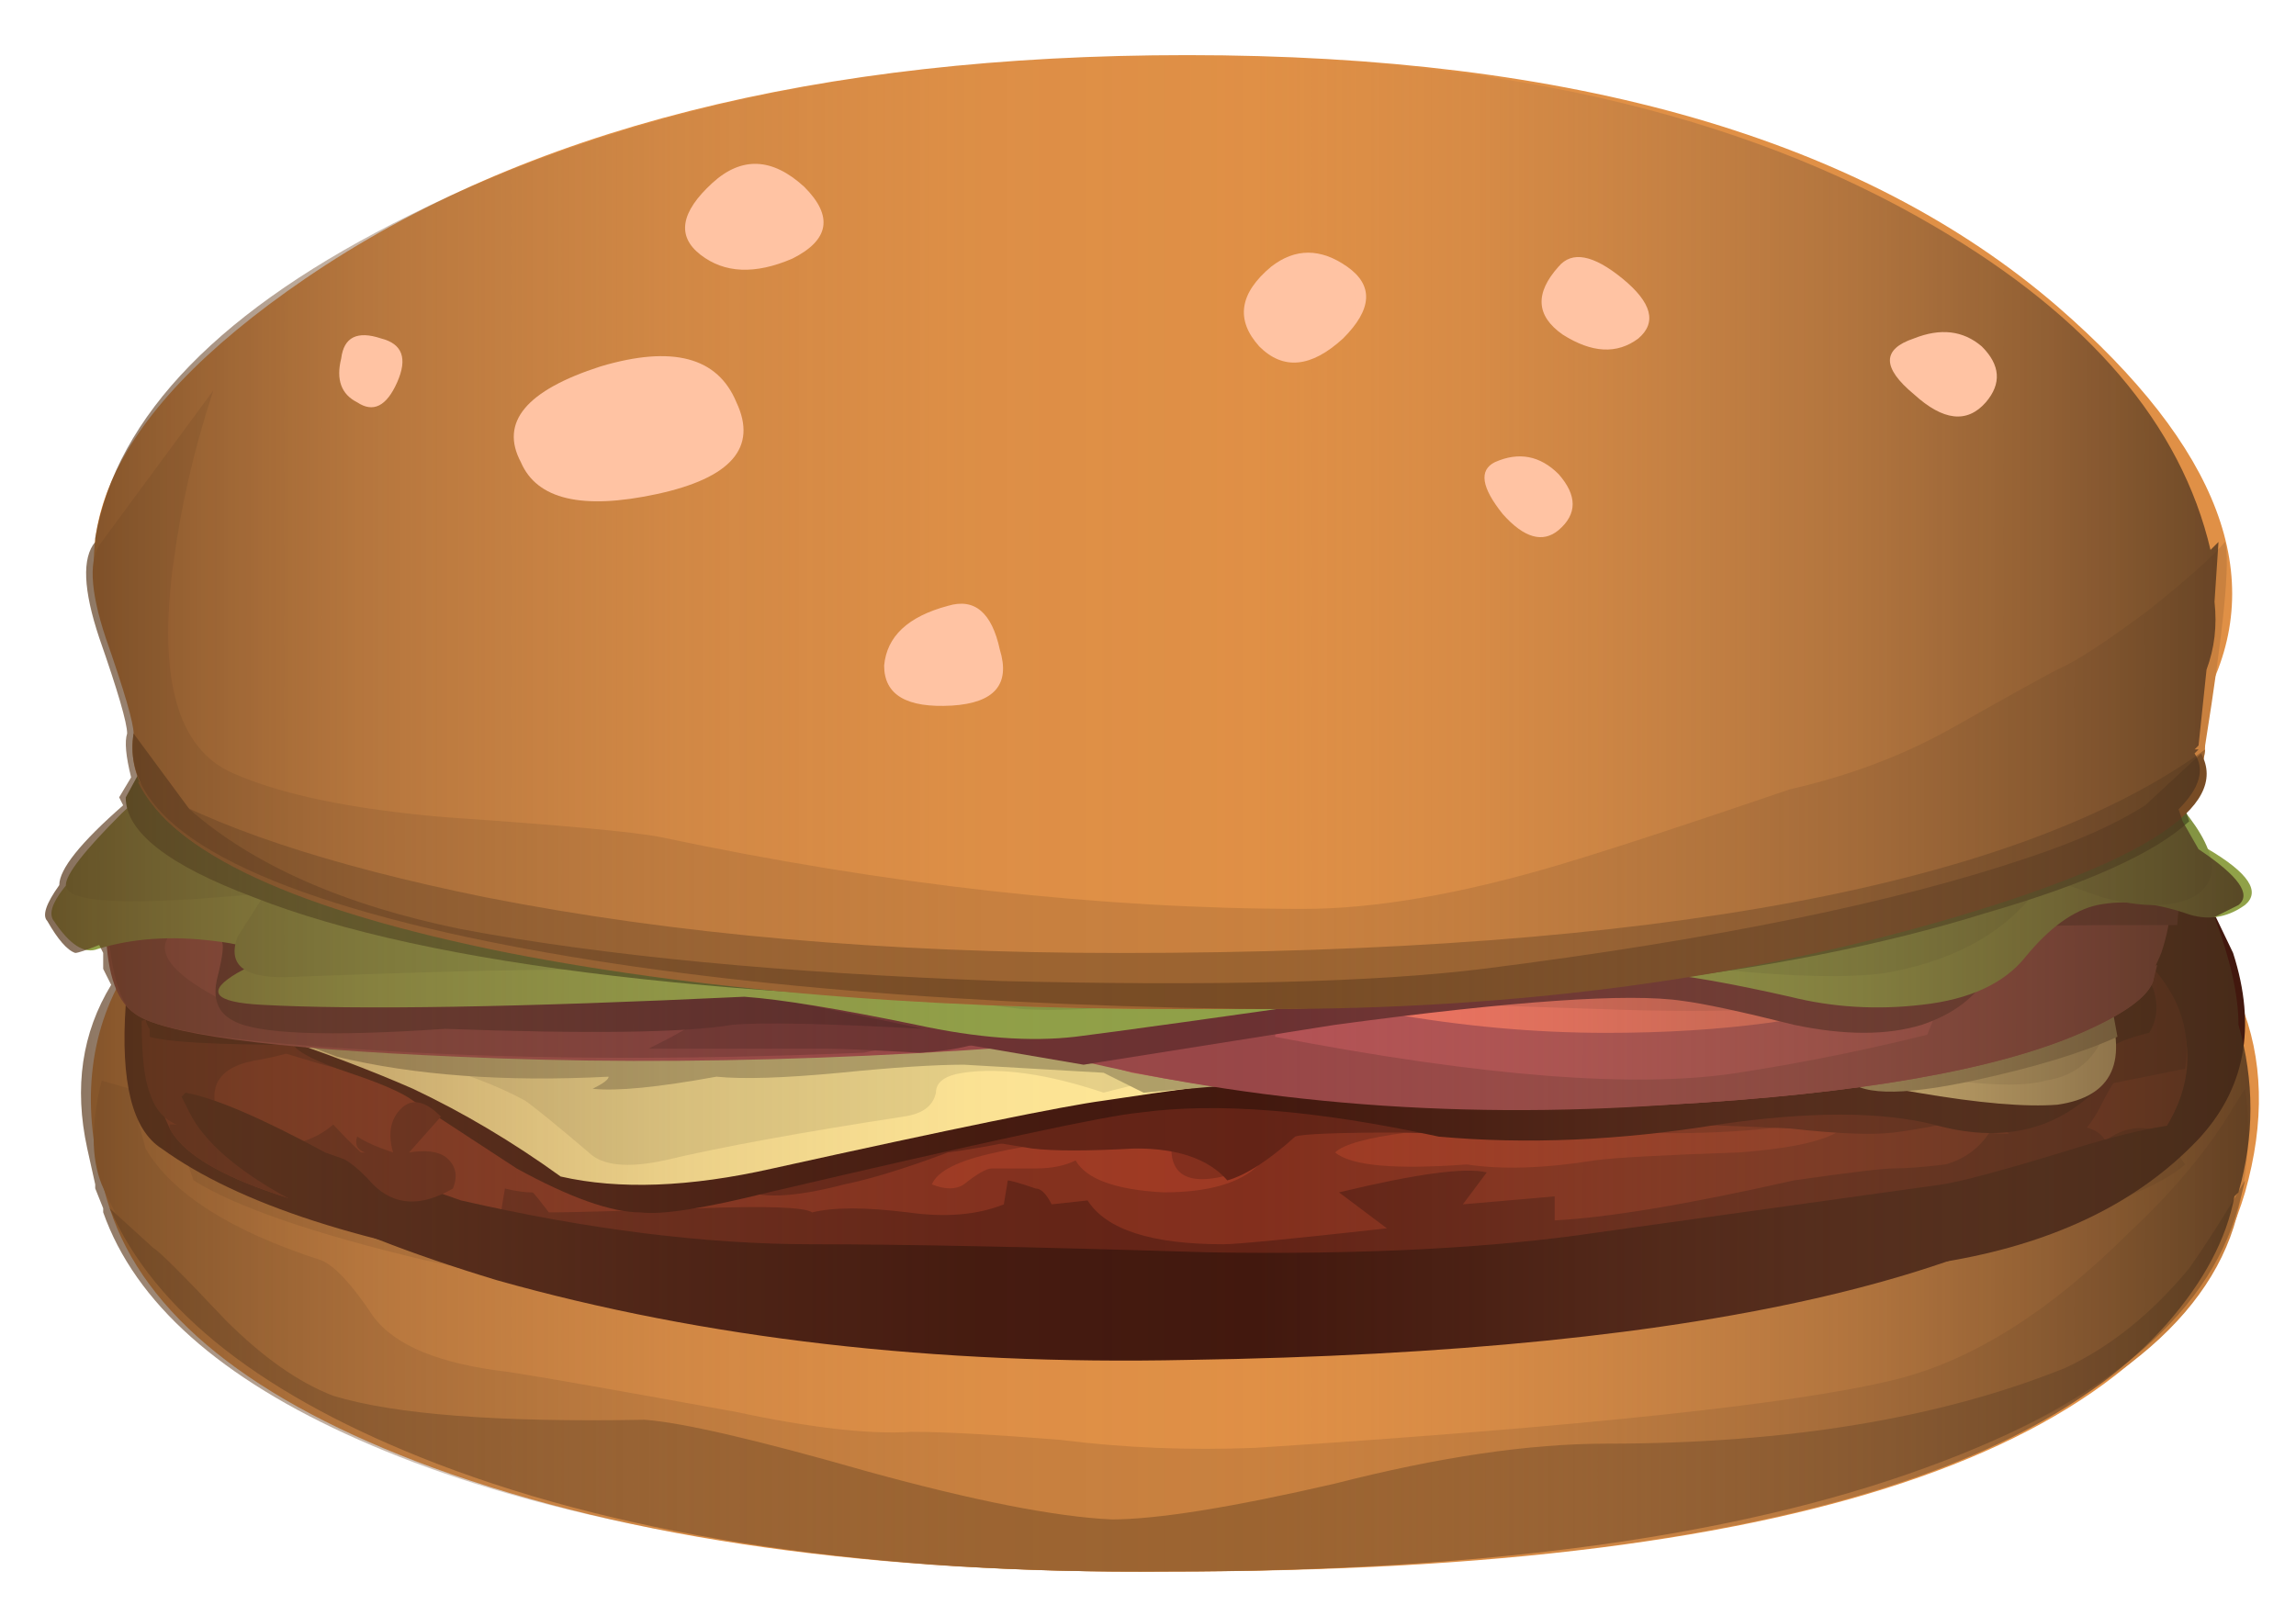 <?xml version="1.0" encoding="UTF-8" standalone="no"?>
<svg
   xmlns:dc="http://purl.org/dc/elements/1.1/"
   xmlns:cc="http://creativecommons.org/ns#"
   xmlns:rdf="http://www.w3.org/1999/02/22-rdf-syntax-ns#"
   xmlns:svg="http://www.w3.org/2000/svg"
   xmlns="http://www.w3.org/2000/svg"
   xmlns:xlink="http://www.w3.org/1999/xlink"
   xmlns:sodipodi="http://sodipodi.sourceforge.net/DTD/sodipodi-0.dtd"
   xmlns:inkscape="http://www.inkscape.org/namespaces/inkscape"
   enable-background="new 0 0 44.95 31.25"
   version="1.1"
   viewBox="0 0 472.441 332.598"
   id="svg128"
   sodipodi:docname="hamburger.svg"
   width="125mm"
   height="88mm"
   inkscape:version="1.0.2-2 (e86c870879, 2021-01-15)">
  <defs
     id="defs132" />
  <sodipodi:namedview
     pagecolor="#ffffff"
     bordercolor="#666666"
     borderopacity="1"
     objecttolerance="10"
     gridtolerance="10"
     guidetolerance="10"
     inkscape:pageopacity="0"
     inkscape:pageshadow="2"
     inkscape:window-width="1920"
     inkscape:window-height="1017"
     id="namedview130"
     showgrid="false"
     units="mm"
     inkscape:zoom="1.448832"
     inkscape:cx="166.20367"
     inkscape:cy="89.387366"
     inkscape:window-x="-8"
     inkscape:window-y="-8"
     inkscape:window-maximized="1"
     inkscape:current-layer="svg128" />
  <symbol
     id="d"
     viewBox="0.021 -19 27.629 19">
    <linearGradient
       id="c"
       x1="-2.513"
       x2="30.212"
       y1="-9.5"
       y2="-9.5"
       gradientUnits="userSpaceOnUse">
      <stop
         stop-color="#40240A"
         offset="0"
         id="stop2" />
      <stop
         stop-color="#5A391D"
         stop-opacity=".714"
         offset=".086"
         id="stop4" />
      <stop
         stop-color="#775031"
         stop-opacity=".404"
         offset=".2"
         id="stop6" />
      <stop
         stop-color="#8B6140"
         stop-opacity=".176"
         offset=".318"
         id="stop8" />
      <stop
         stop-color="#986B49"
         stop-opacity=".043"
         offset=".431"
         id="stop10" />
      <stop
         stop-color="#9C6E4C"
         stop-opacity="0"
         offset=".541"
         id="stop12" />
      <stop
         stop-color="#906545"
         stop-opacity=".114"
         offset=".624"
         id="stop14" />
      <stop
         stop-color="#6F4D32"
         stop-opacity=".423"
         offset=".772"
         id="stop16" />
      <stop
         stop-color="#3B2614"
         stop-opacity=".918"
         offset=".973"
         id="stop18" />
      <stop
         stop-color="#33200F"
         offset="1"
         id="stop20" />
    </linearGradient>
    <path
       d="m 27.2,-6.85 c 0.033,-0.3 0,-0.583 -0.1,-0.85 L 27,-8.65 26.95,-8.7 H 27 l -0.05,-0.05 c 0.133,-0.2 0.066,-0.433 -0.2,-0.7 L 26.8,-9.6 27,-9.95 c 0.5,-0.333 0.667,-0.566 0.5,-0.7 l -0.3,-0.15 c 0.2,-0.534 0.3,-0.983 0.3,-1.35 0.2,-0.7 0.2,-1.4 0,-2.1 l -0.05,-0.05 c -0.1,-0.534 -0.383,-1.067 -0.85,-1.6 -1.833,-2.067 -6.017,-3.1 -12.55,-3.1 h -1.5 l -0.5,0.05 H 11.2 l -0.25,0.05 c -2.867,0.233 -5.2,0.75 -7,1.55 -1.733,0.767 -2.8,1.717 -3.2,2.85 v 0.05 l -0.1,0.25 v 0.05 l -0.1,0.45 c -0.167,0.767 -0.066,1.45 0.3,2.05 l -0.1,0.2 v 0.2 l -0.05,0.1 c -0.167,-0.067 -0.267,-0.1 -0.3,-0.1 -0.1,0.033 -0.217,0.167 -0.35,0.4 -0.066,0.067 -0.017,0.217 0.15,0.45 0,0.2 0.267,0.533 0.8,1 l -0.05,0.1 0.15,0.25 c -0.067,0.267 -0.083,0.45 -0.05,0.55 0,0.133 -0.117,0.533 -0.35,1.2 -0.2,0.6 -0.217,1 -0.05,1.2 v 0.05 c 0.267,1.533 1.583,2.883 3.95,4.05 2.667,1.333 5.883,2 9.65,2 3.867,0 7.017,-0.717 9.45,-2.15 1.933,-1.133 3.083,-2.483 3.45,-4.05 l 0.1,0.1 z"
       clip-rule="evenodd"
       fill="url(#c)"
       fill-rule="evenodd"
       id="path23" />
  </symbol>
  <g
     clip-rule="evenodd"
     fill-rule="evenodd"
     id="g108"
     transform="matrix(17.251,0,0,17.251,-150.66,-184.453)">
    <path
       d="m 23.849,18.967 c 4.729,0 8.062,0.635 9.997,1.904 1.588,1.017 2.143,2.365 1.666,4.047 -0.889,3.016 -5.157,4.523 -12.806,4.523 -3.523,0.031 -6.459,-0.382 -8.808,-1.238 -2.158,-0.794 -3.444,-1.825 -3.856,-3.095 -1.333,-4.093 3.269,-6.141 13.807,-6.141 z"
       fill="#e09046"
       id="path32" />
    <path
       d="m 35.465,24.966 c -0.223,1.333 -1.444,2.396 -3.666,3.19 -2.316,0.856 -5.363,1.285 -9.141,1.285 -3.586,0.031 -6.522,-0.429 -8.808,-1.381 -2.031,-0.825 -3.332,-1.904 -3.904,-3.237 -0.127,-0.317 -0.127,-0.73 0,-1.238 l 0.333,0.096 0.19,0.714 c 0.317,0.539 1.016,0.984 2.095,1.333 0.159,0.063 0.365,0.285 0.619,0.666 0.254,0.35 0.793,0.572 1.619,0.667 0.413,0.063 1.317,0.223 2.714,0.477 0.889,0.19 1.587,0.27 2.095,0.237 0.381,0 0.968,0.032 1.761,0.095 0.762,0.096 1.54,0.128 2.333,0.096 3.903,-0.253 6.442,-0.523 7.616,-0.81 0.921,-0.222 1.857,-0.809 2.81,-1.761 0.476,-0.444 0.856,-0.889 1.143,-1.333 l 0.237,-0.381 c 0.064,0.412 0.049,0.84 -0.046,1.285 z"
       fill="#c9813f"
       id="path34" />
    <path
       d="m 35.465,24.966 c -0.318,1.365 -1.571,2.443 -3.762,3.237 -2.253,0.825 -5.268,1.238 -9.045,1.238 -3.491,0.031 -6.396,-0.397 -8.712,-1.285 -2.063,-0.795 -3.364,-1.81 -3.904,-3.048 l 0.524,0.477 c 0.063,0.031 0.349,0.317 0.857,0.856 0.444,0.444 0.873,0.746 1.285,0.904 0.73,0.223 1.968,0.318 3.714,0.286 0.444,0.032 1.333,0.237 2.666,0.619 1.27,0.349 2.237,0.539 2.904,0.57 0.54,0 1.428,-0.142 2.667,-0.428 1.237,-0.317 2.316,-0.476 3.236,-0.476 2.158,0 3.984,-0.303 5.476,-0.905 0.539,-0.253 1.031,-0.65 1.476,-1.189 0.222,-0.317 0.444,-0.667 0.666,-1.048 z"
       fill="#9c6431"
       id="path36" />
    <path
       d="m 11.042,24.775 -0.286,-0.81 23.708,0.143 0.333,0.477 c -0.285,0.254 -0.952,0.523 -1.999,0.81 -2.095,0.539 -5.015,0.872 -8.76,0.999 -4.158,0.127 -7.57,-0.095 -10.236,-0.666 -1.332,-0.318 -2.252,-0.635 -2.76,-0.953 z"
       fill="#c9813f"
       id="path38" />
    <path
       d="m 10.661,24.395 c -0.349,-0.222 -0.492,-0.793 -0.428,-1.714 l 0.19,-1.333 24.375,-0.477 0.571,1.19 c 0.286,0.889 0.143,1.635 -0.428,2.238 -0.698,0.729 -1.666,1.206 -2.905,1.428 -1.396,0.254 -4.315,0.429 -8.759,0.523 -6.57,0.097 -10.775,-0.522 -12.616,-1.855 z"
       fill="#42180e"
       id="path40" />
    <path
       d="m 34.561,24.156 c -0.286,0.508 -1.523,0.937 -3.714,1.285 -2.285,0.382 -5.015,0.571 -8.188,0.571 -3.269,0 -5.999,-0.174 -8.188,-0.523 -2.19,-0.349 -3.428,-0.793 -3.713,-1.333 -0.286,-0.603 -0.302,-1.189 -0.047,-1.761 0.254,-0.636 0.762,-1.032 1.523,-1.19 3.555,-0.698 7.157,-1.048 10.807,-1.048 1.587,0 3.459,0.19 5.617,0.571 1.175,0.19 2.65,0.477 4.428,0.857 0.794,0.158 1.317,0.508 1.571,1.047 0.252,0.509 0.22,1.016 -0.096,1.524 z"
       fill="#832f1d"
       id="path42" />
    <path
       d="m 23.753,24.585 c -0.222,0.222 -0.603,0.333 -1.143,0.333 -0.571,-0.031 -0.92,-0.158 -1.047,-0.381 -0.127,0.063 -0.286,0.096 -0.476,0.096 h -0.524 c -0.063,0 -0.174,0.063 -0.333,0.19 -0.095,0.063 -0.222,0.063 -0.381,0 0.064,-0.159 0.317,-0.286 0.762,-0.381 0.412,-0.096 0.761,-0.127 1.047,-0.096 l -0.429,0.048 h 1.476 c 0.001,0.413 0.35,0.477 1.048,0.191 z"
       fill="#9e3923"
       id="path44" />
    <path
       d="m 29.467,24.442 c -0.921,0.031 -1.492,0.063 -1.715,0.095 -0.603,0.096 -1.11,0.111 -1.523,0.048 -0.856,0.063 -1.381,0.016 -1.57,-0.143 0.095,-0.096 0.381,-0.175 0.856,-0.238 0.381,-0.031 0.698,-0.031 0.952,0 0.408,-0.063 1.012,-0.063 1.809,0 0.857,0.031 1.699,-0.031 2.523,-0.19 -0.031,0.221 -0.476,0.365 -1.332,0.428 z"
       fill="#9e3923"
       id="path46" />
    <path
       d="m 17.85,24.537 c 1.733,-0.499 3.114,-0.722 4.142,-0.666 -0.381,0.254 -1.031,0.444 -1.952,0.571 -0.508,0.19 -0.921,0.317 -1.238,0.381 -0.603,0.158 -1.016,0.175 -1.238,0.048 0.032,-0.127 0.127,-0.238 0.286,-0.334 z"
       fill="#632316"
       id="path48" />
    <path
       d="m 31.751,23.823 h -0.333 c 0.317,-0.19 0.777,-0.349 1.381,-0.476 0.666,-0.127 1.19,-0.175 1.57,-0.144 -0.19,0.063 -0.38,0.286 -0.57,0.667 -0.159,0.317 -0.35,0.491 -0.572,0.523 -0.158,0.032 -0.301,0.016 -0.428,-0.048 -0.096,-0.127 -0.175,-0.206 -0.238,-0.238 -0.35,-0.157 -0.62,-0.253 -0.81,-0.284 z"
       fill="#632316"
       id="path50" />
    <path
       d="m 10.423,22.871 c 0.635,-0.19 1.048,-0.302 1.238,-0.333 0.603,-0.096 0.92,0.031 0.952,0.381 0,0.19 -0.286,0.333 -0.857,0.429 -0.476,0.095 -0.587,0.381 -0.333,0.856 l 0.095,0.238 c -0.095,-0.032 -0.159,-0.048 -0.19,-0.048 -0.095,-0.032 -0.127,-0.111 -0.095,-0.238 -0.381,0.032 -0.619,-0.11 -0.714,-0.428 -0.064,-0.159 -0.096,-0.445 -0.096,-0.857 z"
       fill="#632316"
       id="path52" />
    <path
       d="m 33.846,24.3 c 0.223,-0.159 0.444,-0.191 0.667,-0.096 -0.381,0.508 -1.635,0.937 -3.761,1.285 -2.254,0.35 -4.952,0.523 -8.094,0.523 -3.269,0 -5.999,-0.174 -8.188,-0.523 -2.19,-0.349 -3.428,-0.793 -3.713,-1.333 v -0.048 h 0.095 l -0.143,-0.095 -0.095,-0.19 v -0.095 c 0.285,-0.032 0.539,0.016 0.761,0.143 -0.031,0.285 0.143,0.444 0.524,0.476 0.317,0.032 0.587,-0.047 0.809,-0.238 0.73,0.794 1.396,1.144 2,1.048 l 0.048,-0.285 c 0.127,0.031 0.238,0.047 0.333,0.047 0.032,0.032 0.095,0.111 0.191,0.238 0.253,0 0.841,-0.016 1.761,-0.048 0.825,-0.031 1.286,-0.016 1.38,0.048 0.254,-0.063 0.635,-0.063 1.143,0 0.445,0.063 0.826,0.031 1.143,-0.096 l 0.047,-0.285 c 0.032,0 0.143,0.031 0.333,0.096 0.063,0 0.127,0.063 0.19,0.189 l 0.429,-0.047 c 0.222,0.349 0.762,0.523 1.619,0.523 0.158,0 0.809,-0.063 1.951,-0.19 l -0.571,-0.429 c 0.921,-0.222 1.508,-0.302 1.762,-0.238 l -0.285,0.381 1.095,-0.095 v 0.286 c 0.635,-0.032 1.587,-0.191 2.855,-0.477 0.667,-0.096 1.064,-0.143 1.19,-0.143 0.159,0 0.365,-0.017 0.619,-0.048 0.223,-0.063 0.397,-0.19 0.523,-0.381 0.128,0.031 0.382,0.016 0.762,-0.048 0.319,-0.062 0.525,-0.014 0.62,0.145 z"
       fill="#632316"
       id="path54" />
    <path
       d="m 33.084,21.586 c 0.603,0.127 1.063,0.364 1.381,0.714 0.286,0.35 0.396,0.729 0.333,1.143 l -1.19,0.238 c -1.015,0.285 -1.776,0.46 -2.285,0.523 -0.254,0.031 -0.666,0.016 -1.237,-0.048 -0.667,-0.031 -1.127,-0.048 -1.381,-0.048 -1.396,0.096 -2.476,0.127 -3.237,0.096 -0.762,0 -1.189,0.016 -1.285,0.048 -0.317,0.285 -0.587,0.46 -0.81,0.523 -0.222,-0.254 -0.587,-0.381 -1.095,-0.381 -0.571,0.032 -0.984,0.032 -1.238,0 -1.365,-0.222 -2.079,-0.333 -2.143,-0.333 -1.111,0.063 -2.031,0.079 -2.761,0.047 -1.364,-0.031 -2.094,-0.254 -2.189,-0.666 -0.413,0.127 -0.921,0.095 -1.523,-0.095 -0.826,-0.254 -1.349,-0.381 -1.571,-0.381 -0.063,-0.159 -0.063,-0.286 0,-0.382 L 10.756,22.3 c 0.254,-0.571 0.746,-0.937 1.476,-1.095 3.555,-0.698 7.157,-1.048 10.807,-1.048 1.587,0 3.459,0.19 5.617,0.571 1.175,0.191 2.651,0.477 4.428,0.858 z"
       fill="#632316"
       id="path56" />
    <path
       d="m 34.228,22.015 c 0.031,0.127 0.095,0.285 0.189,0.476 0.064,0.19 0.048,0.365 -0.048,0.523 -0.254,0.063 -0.412,0.127 -0.476,0.19 l -0.143,0.477 c -0.509,0.508 -1.158,0.65 -1.952,0.428 -0.635,-0.158 -1.492,-0.158 -2.57,0 -1.175,0.191 -2.285,0.238 -3.333,0.144 -1.46,-0.317 -2.65,-0.413 -3.57,-0.286 -0.381,0.032 -1.857,0.35 -4.428,0.952 -0.762,0.19 -1.27,0.27 -1.523,0.238 -0.349,0 -0.841,-0.175 -1.476,-0.523 l -1.238,-0.81 c -0.127,-0.095 -0.381,-0.206 -0.762,-0.333 -0.38,-0.127 -0.603,-0.238 -0.667,-0.334 -0.92,0 -1.491,-0.031 -1.713,-0.095 v -0.095 c -0.054,-0.069 -0.07,-0.181 -0.048,-0.334 0.063,-0.285 0.079,-0.46 0.048,-0.523 1.174,0.413 2.158,0.619 2.952,0.619 0.571,0.031 1.539,0.047 2.904,0.047 1.238,-0.031 2.19,-0.016 2.856,0.048 5.935,0.507 10.935,0.238 14.998,-0.809 z"
       fill="#42180e"
       id="path58" />
    <path
       d="m 31.608,23.729 c -1.27,-0.223 -1.952,-0.334 -2.047,-0.334 -2,-0.19 -4.555,-0.047 -7.665,0.429 -0.476,0.063 -1.793,0.333 -3.952,0.81 -0.984,0.222 -1.825,0.254 -2.523,0.095 -0.571,-0.412 -1.159,-0.762 -1.762,-1.047 -0.508,-0.223 -1.095,-0.444 -1.761,-0.667 L 10.993,22.73 c 4.919,0.19 8.935,0.174 12.045,-0.048 3.143,-0.19 6.744,-0.223 10.807,-0.096 0.286,0.763 0.095,1.19 -0.57,1.286 -0.381,0.03 -0.936,-0.018 -1.667,-0.143 z"
       fill="#ffe797"
       id="path60" />
    <path
       d="m 12.994,23.252 c 0.92,-0.031 1.873,-0.063 2.856,-0.096 2,-0.095 3.221,-0.189 3.666,-0.285 0.698,-0.096 1.936,0.079 3.713,0.523 l -1.333,0.334 c -0.667,-0.223 -1.222,-0.302 -1.666,-0.238 -0.222,0.031 -0.333,0.111 -0.333,0.238 -0.032,0.158 -0.159,0.253 -0.381,0.285 -1.238,0.19 -2.19,0.365 -2.856,0.523 -0.444,0.096 -0.746,0.063 -0.905,-0.095 -0.412,-0.35 -0.667,-0.556 -0.761,-0.619 -0.349,-0.19 -0.778,-0.349 -1.286,-0.476 z"
       fill="#e7d289"
       id="path62" />
    <path
       d="m 31.322,23.49 2.571,-0.667 c -0.095,0.444 -0.349,0.698 -0.762,0.762 -0.223,0.063 -0.587,0.063 -1.096,0 z"
       fill="#e7d289"
       id="path64" />
    <path
       d="m 18.231,22.823 3.285,-0.048 c 0.254,0.096 0.714,0.318 1.381,0.667 l 0.476,0.095 c 0.35,-0.031 0.381,0 0.096,0.096 l -1.095,0.096 -0.477,-0.238 -1.666,-0.096 c -0.349,0 -0.841,0.032 -1.476,0.096 -0.667,0.063 -1.159,0.079 -1.476,0.047 -0.698,0.127 -1.19,0.175 -1.476,0.144 0.127,-0.063 0.19,-0.111 0.19,-0.144 -1.238,0.064 -2.317,-0.016 -3.237,-0.237 l -0.381,-0.144 c 0.254,-0.095 0.762,-0.079 1.523,0.048 0.095,0 1.285,-0.095 3.57,-0.285 z"
       fill="#b0a069"
       id="path66" />
    <path
       d="M 30.752,23.537 30.561,23.49 c -0.254,0.031 -0.27,0 -0.047,-0.096 l 0.333,-0.19 c 1.523,-0.476 2.539,-0.698 3.047,-0.666 l 0.096,0.523 c -0.413,0.19 -0.984,0.365 -1.715,0.523 -0.888,0.191 -1.396,0.176 -1.523,-0.047 z"
       fill="#b0a069"
       id="path68" />
    <path
       d="m 10.042,20.824 c 5.046,0.635 8.998,0.777 11.854,0.428 2.824,-0.316 6.808,-0.809 11.949,-1.476 l 0.333,1 c -2.348,0.952 -5.982,1.682 -10.901,2.19 -3.333,0.349 -6.364,0.46 -9.093,0.333 C 11.931,23.203 10.645,23.028 10.328,22.775 10.106,22.617 9.995,22.252 9.995,21.68 Z"
       fill="#994748"
       id="path70" />
    <path
       d="M 10.328,22.775 C 10.106,22.617 9.995,22.03 9.995,21.014 l 1.095,0.618 c -0.698,0.286 -0.46,0.683 0.714,1.19 0.444,0.19 1.349,0.206 2.714,0.048 0.635,-0.096 1.92,-0.127 3.856,-0.096 2.158,0.032 3.285,0.175 3.38,0.429 -1.428,-0.063 -2.333,-0.048 -2.713,0.048 -2.285,0.096 -4.333,0.079 -6.142,-0.048 -1.492,-0.094 -2.349,-0.236 -2.571,-0.428 z"
       fill="#803b3c"
       id="path72" />
    <path
       d="m 17.85,22.3 c 1.523,0.096 2.443,0.333 2.761,0.714 -0.127,0.127 -0.429,0.207 -0.905,0.238 -0.571,-0.031 -0.937,-0.048 -1.095,-0.048 h -2.142 c 0.254,-0.127 0.429,-0.222 0.523,-0.285 -0.159,-0.127 -0.508,-0.175 -1.047,-0.144 -0.603,0.064 -1,0.096 -1.19,0.096 -0.906,0 -1.779,-0.056 -2.618,-0.167 0.833,0.046 1.896,-0.025 3.189,-0.214 1.08,-0.127 1.921,-0.19 2.524,-0.19 z"
       fill="#6b3132"
       id="path74" />
    <path
       d="m 9.899,21.49 1.095,-0.333 8.76,1.81 c -1.174,-0.064 -1.937,-0.08 -2.286,-0.048 -0.571,0.095 -1.714,0.11 -3.427,0.048 -1.396,0.095 -2.238,0.063 -2.523,-0.096 -0.19,-0.096 -0.254,-0.27 -0.19,-0.523 0.064,-0.253 0.079,-0.397 0.047,-0.429 -0.063,-0.063 -0.333,-0.095 -0.809,-0.095 H 9.899 Z"
       fill="#59292a"
       id="path76" />
    <path
       d="m 19.563,22.015 0.477,-0.144 14.663,-1.333 -0.286,1.857 c -0.063,0.189 -0.349,0.396 -0.856,0.618 -1.016,0.444 -2.65,0.73 -4.904,0.857 -2.253,0.127 -4.396,0 -6.427,-0.381 l -2.38,-0.667 z"
       fill="#b35255"
       id="path78" />
    <path
       d="m 23.563,22.3 8.522,-1.095 h 2.332 c -1.237,0.92 -2.999,1.476 -5.284,1.666 -1.429,0.127 -2.777,0.063 -4.047,-0.19 z"
       fill="#d96859"
       id="path80" />
    <path
       d="m 33.561,23.014 c -1.016,0.444 -2.65,0.73 -4.904,0.857 -2.666,0.19 -5.204,-0.032 -7.617,-0.667 0.063,-0.127 0.254,-0.206 0.571,-0.237 0.159,-0.032 0.445,-0.08 0.857,-0.144 0.19,-0.031 0.492,-0.095 0.904,-0.19 0.35,-0.095 0.635,-0.127 0.857,-0.095 l 0.237,0.143 c -0.349,0.063 -0.523,0.19 -0.523,0.381 2.476,0.476 4.316,0.619 5.523,0.429 1.65,-0.254 3.316,-0.683 4.998,-1.286 l -0.048,0.191 c -0.062,0.189 -0.348,0.396 -0.855,0.618 z"
       fill="#994748"
       id="path82" />
    <path
       d="m 31.513,22.3 c 0.508,-0.158 1.524,-0.54 3.048,-1.143 0.095,0.222 0.078,0.523 -0.048,0.904 -0.128,0.317 -0.302,0.556 -0.523,0.714 -0.667,0.381 -1.444,0.524 -2.333,0.429 0.223,-0.578 0.373,-0.919 0.452,-1.023 z"
       fill="#994748"
       id="path84" />
    <path
       d="m 24.229,22.538 0.81,0.095 c 0.761,0.032 1.666,0.063 2.713,0.096 1.65,0.063 2.872,0 3.666,-0.19 -0.952,0.317 -2.126,0.476 -3.523,0.476 -0.856,0 -1.729,-0.079 -2.618,-0.238 z"
       fill="#f07362"
       id="path86" />
    <path
       d="m 31.322,21.729 3.429,-0.571 -0.048,0.571 h -0.667 c -0.761,0 -1.189,0.016 -1.285,0.048 -0.032,0 -0.127,0.174 -0.286,0.523 -0.158,0.285 -0.429,0.492 -0.809,0.619 -0.413,0.127 -0.921,0.127 -1.524,0 -0.634,-0.159 -1.078,-0.254 -1.332,-0.286 -0.635,-0.095 -2.016,0 -4.142,0.286 l -3,0.476 -1.667,-0.285 2.618,-0.477 c 0.478,-0.095 3.381,-0.397 8.713,-0.904 z"
       fill="#6b3132"
       id="path88" />
    <path
       d="m 28.942,20.871 c 1.492,-0.349 2.714,-0.714 3.666,-1.095 2.317,0.825 3.285,1.396 2.903,1.714 -0.222,0.159 -0.46,0.19 -0.714,0.096 -0.381,-0.127 -0.729,-0.159 -1.047,-0.096 -0.286,0.063 -0.571,0.27 -0.857,0.619 -0.254,0.317 -0.666,0.508 -1.237,0.571 -0.539,0.063 -1.063,0.031 -1.571,-0.096 -0.698,-0.158 -1.237,-0.254 -1.618,-0.285 -0.667,-0.031 -1.825,0.063 -3.476,0.285 -1.777,0.255 -2.92,0.413 -3.428,0.477 -0.54,0.063 -1.174,0.016 -1.904,-0.143 -0.921,-0.19 -1.603,-0.302 -2.047,-0.334 -2.698,0.127 -4.618,0.159 -5.761,0.096 -0.571,-0.031 -0.666,-0.158 -0.285,-0.381 0.38,-0.19 0.285,-0.317 -0.286,-0.381 C 10.772,21.855 10.312,21.887 9.9,22.014 9.741,22.077 9.567,21.966 9.376,21.68 9.249,21.522 9.535,21.157 10.233,20.585 l 1.047,-0.81 c 0.476,0.286 1.207,0.588 2.19,0.904 2,0.604 4.332,0.969 6.998,1.096 2.667,0.096 5.491,-0.205 8.474,-0.904 z"
       fill="#90a148"
       id="path90" />
    <path
       d="m 34.561,20.11 c 0.603,0.635 0.714,1.063 0.332,1.285 -0.254,0.127 -0.618,0.127 -1.094,0 l -0.667,-0.238 c -0.381,0.603 -1.016,0.984 -1.904,1.143 -0.444,0.063 -1.127,0.048 -2.048,-0.048 -1.078,-0.063 -1.983,-0.079 -2.713,-0.048 -2.983,0.413 -4.84,0.588 -5.57,0.524 -2.031,-0.254 -3.412,-0.397 -4.142,-0.429 -0.571,-0.063 -2.079,-0.048 -4.523,0.048 -0.571,0.031 -0.793,-0.127 -0.666,-0.477 l 0.333,-0.523 c -1.587,0.158 -2.38,0.127 -2.38,-0.096 0,-0.127 0.222,-0.412 0.667,-0.856 l 0.667,-0.619 z"
       fill="#849443"
       id="path92" />
    <path
       d="m 10.519,19.682 c 1.555,0.254 4.094,0.476 7.617,0.666 3.555,0.19 9.061,0.048 16.52,-0.428 l 0.19,0.571 c -0.413,0.38 -1.222,0.745 -2.428,1.095 -2.443,0.762 -5.682,1.126 -9.712,1.095 -5.205,-0.031 -8.855,-0.46 -10.95,-1.285 -1.015,-0.381 -1.523,-0.777 -1.523,-1.19 z"
       fill="#555e29"
       id="path94" />
    <path
       d="m 22.896,11.35 c 4.602,0 8.062,1 10.379,2.999 1.936,1.682 2.522,3.238 1.761,4.666 -0.635,1.143 -1.81,2 -3.523,2.571 -1.872,0.635 -4.538,0.968 -7.998,0.999 -3.745,0 -6.617,-0.27 -8.616,-0.809 -2.158,-0.571 -3.682,-1.556 -4.571,-2.952 -1.047,-1.555 -0.365,-3.158 2.047,-4.808 2.603,-1.777 6.11,-2.666 10.521,-2.666 z"
       fill="#e09046"
       id="path96" />
    <path
       d="m 33.322,24.442 c 0.603,-0.19 1.063,-0.302 1.381,-0.334 -1.587,1.777 -5.523,2.714 -11.807,2.809 -3.015,0.064 -5.761,-0.254 -8.236,-0.951 -2.095,-0.635 -3.316,-1.302 -3.666,-2 l -0.095,-0.19 0.048,-0.047 c 0.349,0.063 0.904,0.301 1.667,0.714 0.984,0.349 1.523,0.539 1.618,0.571 1.523,0.349 2.92,0.523 4.189,0.523 1.047,0 2.619,0.031 4.714,0.096 1.84,0.031 3.396,-0.048 4.665,-0.238 l 4.095,-0.571 c 0.221,-0.033 0.698,-0.16 1.427,-0.382 z"
       fill="#42180e"
       id="path98" />
    <path
       d="m 12.994,24.252 c 0.095,0.063 0.238,0.127 0.428,0.19 -0.063,-0.223 -0.032,-0.396 0.095,-0.523 0.127,-0.127 0.286,-0.096 0.476,0.095 l -0.381,0.429 c 0.19,-0.032 0.333,-0.016 0.429,0.047 0.127,0.096 0.159,0.223 0.095,0.382 -0.381,0.222 -0.698,0.206 -0.952,-0.048 -0.203,-0.229 -0.385,-0.356 -0.547,-0.381 H 13.09 C 12.994,24.41 12.962,24.347 12.994,24.252 Z"
       fill="#632316"
       id="path100" />
    <path
       d="m 35.036,19.586 c 0,0.698 -1.016,1.365 -3.047,2 -2.349,0.762 -5.173,1.143 -8.475,1.143 -3.776,0.031 -6.918,-0.254 -9.426,-0.857 -2.666,-0.603 -3.92,-1.412 -3.761,-2.428 0,-0.127 -0.111,-0.508 -0.333,-1.143 C 9.804,17.73 9.788,17.349 9.946,17.158 l 1.333,-1.809 c -0.222,0.667 -0.381,1.349 -0.476,2.047 -0.19,1.396 0.048,2.237 0.714,2.523 0.571,0.253 1.412,0.428 2.523,0.523 1.396,0.095 2.253,0.175 2.57,0.237 2.698,0.571 5.253,0.857 7.666,0.857 0.856,0 1.872,-0.175 3.046,-0.523 0.636,-0.19 1.556,-0.492 2.762,-0.904 0.698,-0.159 1.333,-0.397 1.904,-0.715 0.729,-0.412 1.158,-0.65 1.286,-0.714 0.222,-0.095 0.586,-0.333 1.094,-0.714 0.477,-0.381 0.777,-0.651 0.905,-0.81 0.064,0.225 -0.014,1.033 -0.237,2.43 z"
       fill="#c9813f"
       id="path102" />
    <path
       d="m 35.036,19.634 c -0.063,0.666 -1.111,1.333 -3.142,1.999 -2.349,0.73 -5.143,1.096 -8.38,1.096 -3.364,0.031 -6.268,-0.19 -8.712,-0.667 -2.539,-0.508 -4.015,-1.19 -4.427,-2.047 0.889,0.539 2.27,1 4.142,1.381 2.253,0.444 4.776,0.666 7.569,0.666 6.412,0 10.728,-0.81 12.95,-2.428 z"
       fill="#9c6431"
       id="path104" />
    <path
       d="m 34.988,19.682 c 0.349,0.635 -0.682,1.301 -3.094,1.999 -2.54,0.73 -5.332,1.079 -8.38,1.048 -3.872,-0.063 -7.014,-0.365 -9.426,-0.904 -2.666,-0.604 -3.92,-1.397 -3.761,-2.381 l 0.667,0.904 c 0.762,0.667 1.841,1.143 3.237,1.429 1.682,0.317 3.825,0.523 6.427,0.619 2.54,0.063 4.459,0.016 5.76,-0.144 2.761,-0.349 4.936,-0.793 6.522,-1.333 0.571,-0.19 1.032,-0.396 1.381,-0.619 0.033,-0.031 0.255,-0.237 0.667,-0.618 z"
       fill="#784c25"
       id="path106" />
  </g>
  <use
     transform="matrix(16.425,0,0,-16.425,8.915,11.35)"
     x="0.021"
     y="-19"
     width="27.629"
     height="19"
     enable-background="new"
     opacity="0.602"
     xlink:href="#d"
     id="use110" />
  <path
     d="m 320.699,54.875 c 2.743,-3.278 7.125,-2.467 13.163,2.467 6.021,4.934 7.108,9.04 3.26,12.317 -4.382,3.295 -9.575,3.019 -15.595,-0.811 -5.469,-3.847 -5.745,-8.488 -0.828,-13.974 z"
     clip-rule="evenodd"
     fill="#ffc3a3"
     fill-rule="evenodd"
     id="path112"
     style="stroke-width:17.251" />
  <path
     d="m 307.588,95.123 c 4.917,-2.191 9.298,-1.363 13.128,2.467 3.847,4.382 3.847,8.229 0,11.507 -3.261,2.726 -7.108,1.639 -11.489,-3.278 -4.399,-5.486 -4.951,-9.04 -1.639,-10.696 z"
     clip-rule="evenodd"
     fill="#ffc3a3"
     fill-rule="evenodd"
     id="path114"
     style="stroke-width:17.251" />
  <path
     d="m 107.179,95.123 c -4.382,-8.212 1.087,-14.784 16.423,-19.718 14.784,-4.382 24.083,-1.915 27.93,7.401 4.382,9.298 -1.087,15.595 -16.423,18.89 -15.336,3.295 -24.652,1.087 -27.93,-6.573 z"
     clip-rule="evenodd"
     fill="#ffc3a3"
     fill-rule="evenodd"
     id="path116"
     style="stroke-width:17.251" />
  <path
     d="m 195.057,124.692 c 5.469,-1.656 9.022,1.363 10.679,9.022 2.191,7.125 -1.087,10.955 -9.851,11.507 -9.316,0.535 -13.956,-2.191 -13.956,-8.229 0.535,-6.003 4.899,-10.109 13.128,-12.3 z"
     clip-rule="evenodd"
     fill="#ffc3a3"
     fill-rule="evenodd"
     id="path118"
     style="stroke-width:17.251" />
  <path
     d="m 261.578,54.875 c 4.934,-3.83 10.144,-3.83 15.612,0 5.469,3.83 5.21,8.764 -0.828,14.784 -6.573,6.021 -12.317,6.573 -17.251,1.639 -4.917,-5.469 -4.106,-10.937 2.467,-16.423 z"
     clip-rule="evenodd"
     fill="#ffc3a3"
     fill-rule="evenodd"
     id="path120"
     style="stroke-width:17.251" />
  <path
     d="m 165.488,38.452 c 6.021,6.021 5.193,10.955 -2.467,14.784 -7.66,3.295 -13.956,3.019 -18.89,-0.811 -4.917,-3.83 -4.106,-8.764 2.467,-14.784 6.021,-5.486 12.317,-5.21 18.89,0.811 z"
     clip-rule="evenodd"
     fill="#ffc3a3"
     fill-rule="evenodd"
     id="path122"
     style="stroke-width:17.251" />
  <path
     d="m 393.81,69.66 c 5.486,-2.191 10.144,-1.639 13.974,1.639 3.847,3.83 4.106,7.677 0.828,11.507 -3.847,4.382 -8.764,3.83 -14.784,-1.656 -6.59,-5.469 -6.59,-9.298 -0.017,-11.489 z"
     clip-rule="evenodd"
     fill="#ffc3a3"
     fill-rule="evenodd"
     id="path124"
     style="stroke-width:17.251" />
  <path
     d="m 78.421,69.66 c 4.382,1.104 5.486,4.106 3.295,9.04 -2.191,4.934 -4.934,6.297 -8.212,4.106 -3.295,-1.656 -4.382,-4.658 -3.295,-9.04 0.552,-4.382 3.295,-5.745 8.212,-4.106 z"
     clip-rule="evenodd"
     fill="#ffc3a3"
     fill-rule="evenodd"
     id="path126"
     style="stroke-width:17.251" />
</svg>
